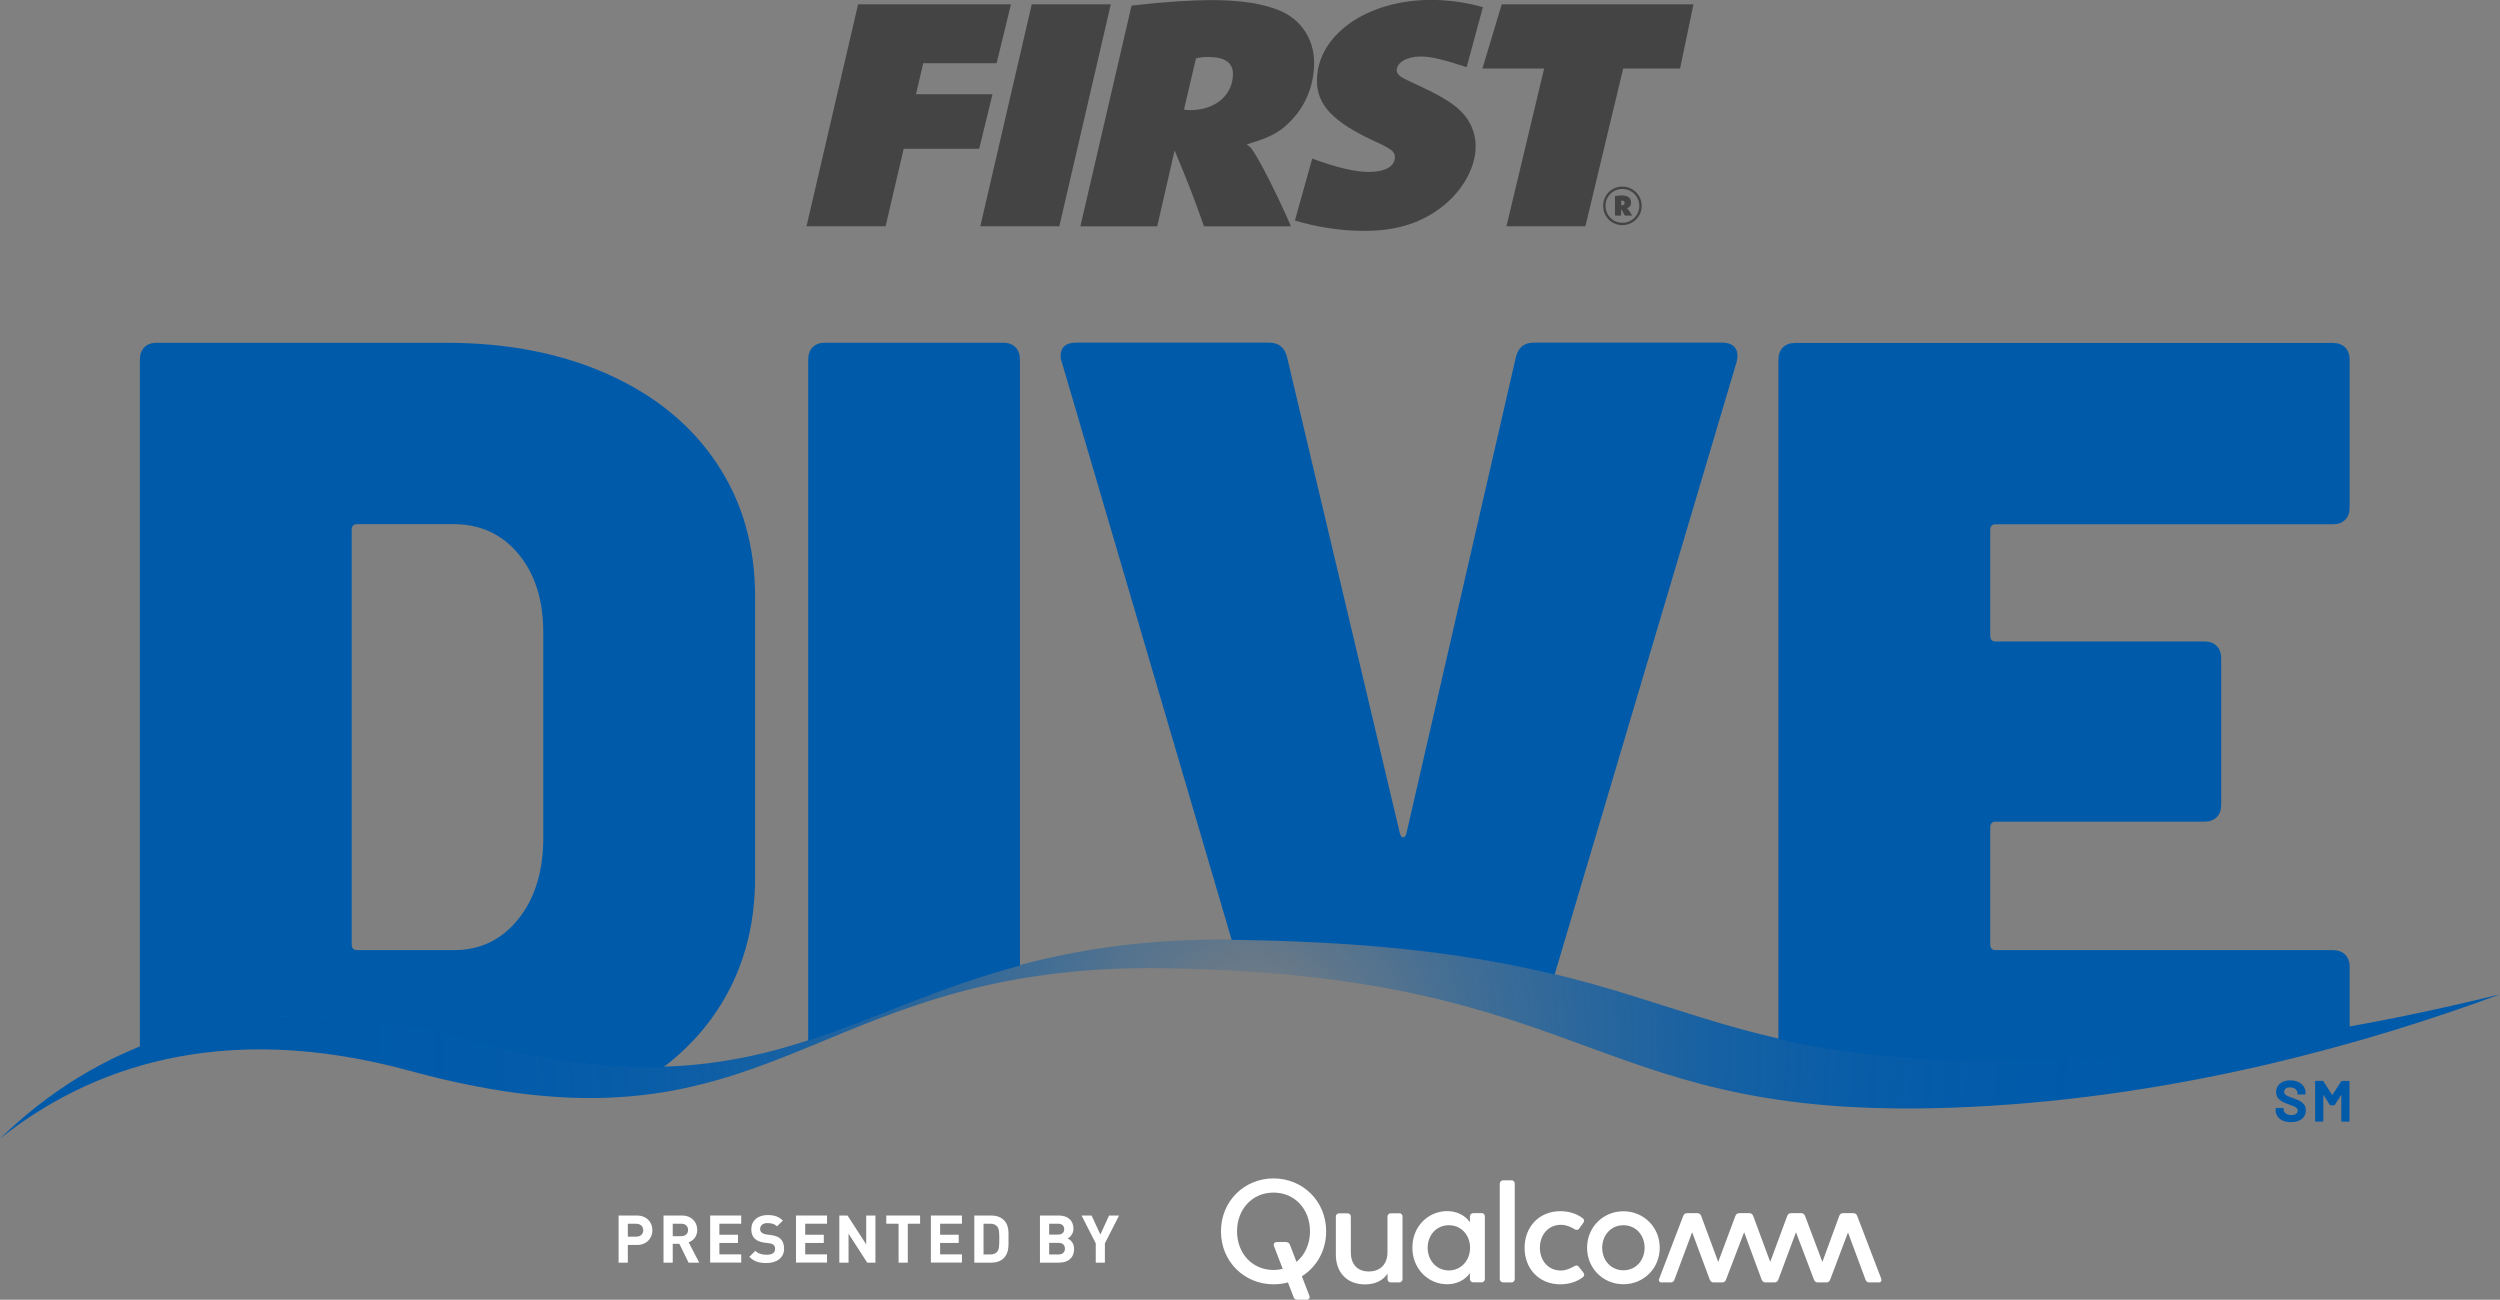 <?xml version="1.0" encoding="UTF-8"?>
<svg id="Layer_1" data-name="Layer 1" xmlns="http://www.w3.org/2000/svg" xmlns:xlink="http://www.w3.org/1999/xlink" viewBox="0 0 317.25 164.94">
  <rect x="0" y="0" width="317.25" height="164.94" fill="#808080" stroke="none"/>
  <defs>
    <style>
      .cls-1 {
        fill: #444;
      }

      .cls-2 {
        fill: #005aaa;
      }

      .cls-3 {
        fill: url(#radial-gradient);
      }

      .cls-4 {
        fill: #fff;
      }
    </style>
    <radialGradient id="radial-gradient" cx="158.62" cy="131.85" fx="158.62" fy="131.85" r="112.52" gradientUnits="userSpaceOnUse">
      <stop offset="0" stop-color="#005aaa" stop-opacity="0"/>
      <stop offset=".12" stop-color="#005aaa" stop-opacity=".26"/>
      <stop offset=".25" stop-color="#005aaa" stop-opacity=".49"/>
      <stop offset=".38" stop-color="#005aaa" stop-opacity=".67"/>
      <stop offset=".52" stop-color="#005aaa" stop-opacity=".82"/>
      <stop offset=".66" stop-color="#005aaa" stop-opacity=".92"/>
      <stop offset=".82" stop-color="#005aaa" stop-opacity=".98"/>
      <stop offset="1" stop-color="#005aaa"/>
    </radialGradient>
  </defs>
  <g>
    <polygon class="cls-1" points="108.89 .55 128.29 .55 126.47 8.02 117.16 8.02 116.24 11.95 125.95 11.95 124.26 18.88 114.68 18.88 112.38 28.71 102.35 28.71 108.89 .55"/>
    <polygon class="cls-1" points="130.93 .55 140.96 .55 134.43 28.71 124.4 28.71 130.93 .55"/>
    <path class="cls-1" d="M150.99,13.98c3.22,0,5.47-1.9,5.47-4.6,0-1.44-1.06-2.15-3.13-2.15-.6,0-.92.04-1.56.17l-1.52,6.5c.32.04.37.08.74.08M143.58.72l.64-.08c3.22-.38,7.22-.63,9.43-.63,3.68,0,6.53.42,8.69,1.31,2.76,1.14,4.42,3.63,4.42,6.63,0,2.57-.87,5.02-2.53,6.92-1.43,1.65-2.71,2.45-5.38,3.25l-.64.21c.28.21.37.3.51.42.78.89,3.13,5.45,5.11,9.97h-11.04c-1.43-4.01-1.84-5.07-3.73-9.63l-2.21,9.63h-9.75l6.49-28Z"/>
    <polygon class="cls-1" points="190.57 .55 214.9 .55 213.2 8.7 205.98 8.7 201.19 28.71 191.17 28.71 195.95 8.7 188.12 8.7 190.57 .55"/>
    <path class="cls-1" d="M205.82,26.05c.22,0,.34-.1.34-.3s-.11-.29-.33-.29c-.05,0-.06,0-.1,0v.58s.06,0,.09,0M204.94,24.87c.12,0,.14-.02.39-.04.25-.02.35-.03.45-.03.8,0,1.2.31,1.2.91,0,.36-.15.58-.47.7h-.04s.04.04.05.06c.09.08.37.5.6.89h-.92c-.19-.35-.25-.44-.48-.84v.84h-.78v-2.49ZM205.88,28.27c1.19,0,2.15-.96,2.15-2.14s-.95-2.15-2.15-2.15-2.14.95-2.14,2.14.95,2.15,2.14,2.15M205.88,23.68c1.35,0,2.45,1.09,2.45,2.44s-1.09,2.45-2.45,2.45-2.44-1.07-2.44-2.45,1.08-2.44,2.44-2.44"/>
    <path class="cls-1" d="M184.97,13.72c-1.15-.93-2.35-1.65-4.78-2.79l-1.98-.93c-.64-.34-.97-.68-.97-1.06,0-1.01,1.29-1.77,3.04-1.77,1.31,0,2.87.38,5.84,1.35l2.06-7.62c-2.23-.61-4.4-.91-6.57-.91-8.19,0-14.49,4.48-14.49,10.26,0,3.04,2.02,5.19,7.08,7.56,2.39,1.1,2.81,1.39,2.81,2.15,0,1.14-1.24,1.86-3.27,1.86-1.79,0-4.09-.55-7.22-1.69h0s-2.2,7.86-2.2,7.86c2.82.84,5.9,1.31,8.78,1.31,3.91,0,6.9-.89,9.47-2.74,2.85-2.03,4.69-5.15,4.69-7.98,0-1.9-.83-3.63-2.3-4.86"/>
  </g>
  <g>
    <g>
      <path class="cls-4" d="M80.82,157.98h-1.15v2.25h-1.17v-5.98h2.32c1.24,0,1.97.85,1.97,1.87s-.74,1.87-1.97,1.87ZM80.76,155.29h-1.09v1.64h1.09c.53,0,.87-.33.87-.81s-.34-.82-.87-.82Z"/>
      <path class="cls-4" d="M87.38,160.23l-1.17-2.39h-.84v2.39h-1.17v-5.98h2.34c1.22,0,1.94.83,1.94,1.83,0,.84-.51,1.36-1.09,1.57l1.34,2.58h-1.35ZM86.47,155.29h-1.1v1.58h1.1c.51,0,.85-.33.85-.79s-.34-.79-.85-.79Z"/>
      <path class="cls-4" d="M90.12,160.23v-5.98h3.94v1.04h-2.77v1.4h2.36v1.04h-2.36v1.45h2.77v1.04h-3.94Z"/>
      <path class="cls-4" d="M97.27,160.28c-.91,0-1.6-.19-2.18-.79l.76-.76c.38.38.89.5,1.45.5.69,0,1.06-.26,1.06-.74,0-.21-.06-.39-.18-.5-.12-.11-.25-.17-.53-.21l-.72-.1c-.51-.08-.89-.24-1.16-.5-.29-.29-.43-.67-.43-1.18,0-1.07.79-1.81,2.08-1.81.82,0,1.42.2,1.93.7l-.74.73c-.38-.36-.83-.41-1.23-.41-.62,0-.92.34-.92.76,0,.15.05.31.18.43.12.11.31.2.55.24l.71.1c.55.08.89.23,1.14.46.32.3.46.74.46,1.27,0,1.16-.97,1.81-2.22,1.81Z"/>
      <path class="cls-4" d="M101.01,160.23v-5.98h3.94v1.04h-2.77v1.4h2.36v1.04h-2.36v1.45h2.77v1.04h-3.94Z"/>
      <path class="cls-4" d="M110.05,160.23l-2.37-3.67v3.67h-1.17v-5.98h1.04l2.37,3.66v-3.66h1.17v5.98h-1.04Z"/>
      <path class="cls-4" d="M115.2,155.29v4.94h-1.17v-4.94h-1.56v-1.04h4.29v1.04h-1.56Z"/>
      <path class="cls-4" d="M118.13,160.23v-5.98h3.94v1.04h-2.77v1.4h2.36v1.04h-2.36v1.45h2.77v1.04h-3.94Z"/>
      <path class="cls-4" d="M127.38,159.66c-.39.39-.96.57-1.58.57h-2.16v-5.98h2.16c.62,0,1.18.18,1.58.57.67.67.6,1.5.6,2.39s.07,1.77-.6,2.44ZM126.56,155.66c-.2-.24-.47-.37-.87-.37h-.88v3.9h.88c.4,0,.67-.13.87-.37.22-.27.25-.7.25-1.6s-.03-1.29-.25-1.55Z"/>
      <path class="cls-4" d="M134.47,160.23h-2.5v-5.98h2.4c1.17,0,1.85.66,1.85,1.68,0,.66-.44,1.09-.74,1.23.36.17.82.55.82,1.34,0,1.12-.76,1.72-1.83,1.72ZM134.28,155.29h-1.14v1.38h1.14c.5,0,.77-.28.77-.69s-.28-.69-.77-.69ZM134.36,157.72h-1.22v1.47h1.22c.53,0,.78-.34.78-.74s-.25-.73-.78-.73Z"/>
      <path class="cls-4" d="M140.21,157.78v2.45h-1.16v-2.45l-1.8-3.53h1.27l1.12,2.41,1.1-2.41h1.27l-1.8,3.53Z"/>
    </g>
    <path class="cls-4" d="M177.56,153.95c.22,0,.42.18.42.42v7.97c0,.22-.2.4-.42.4h-1.08c-.2,0-.4-.16-.4-.38v-.73c-.55.81-1.48,1.36-2.86,1.36-2.29,0-3.7-1.52-3.7-3.77v-4.85c0-.22.2-.4.42-.4h1.08c.22,0,.4.18.4.4v4.54c0,1.46.77,2.44,2.29,2.44s2.36-1.01,2.36-2.42v-4.56c0-.22.2-.4.4-.4h1.08M161.62,149.54c-3.7,0-6.68,2.87-6.68,6.72s2.98,6.72,6.68,6.72c.63,0,1.24-.09,1.82-.24l.72,1.87c.07.2.22.33.49.33h1.15c.27,0,.48-.18.35-.53l-.94-2.45c1.85-1.17,3.08-3.23,3.08-5.7,0-3.85-2.98-6.72-6.68-6.72M164.53,160.15l-.84-2.19c-.07-.18-.22-.35-.55-.35h-1.1c-.27,0-.49.18-.37.53l1.11,2.88c-.37.09-.76.14-1.17.14-2.71,0-4.63-2.12-4.63-4.91s1.92-4.91,4.63-4.91,4.63,2.12,4.63,4.91c0,1.62-.65,3.01-1.72,3.89M238.72,162.3c.09.22-.02.44-.29.44h-1.21c-.22,0-.4-.11-.48-.33l-2.23-6.01-2.27,6.01c-.09.24-.26.33-.48.33h-1.08c-.22,0-.38-.09-.48-.33l-2.29-6.04-2.25,6.04c-.09.22-.26.33-.48.33h-1.14c-.22,0-.38-.11-.48-.33l-2.23-6.04-2.31,6.04c-.09.24-.26.33-.48.33h-1.08c-.22,0-.38-.09-.48-.33l-2.25-6.04-2.25,6.04c-.07.22-.26.33-.48.33h-1.17c-.27,0-.38-.22-.29-.44l3.06-8c.09-.24.26-.35.48-.35h1.32c.22,0,.38.11.48.35l2.16,5.84,2.18-5.84c.09-.24.26-.35.48-.35h1.3c.22,0,.38.11.48.35l2.16,5.84,2.16-5.84c.09-.24.26-.35.48-.35h1.3c.22,0,.38.11.48.35l2.2,5.84,2.14-5.84c.09-.24.26-.35.48-.35h1.32c.22,0,.38.11.48.35l3.06,8M188.03,153.95h-1.08c-.22,0-.42.18-.42.42v.73c-.55-.82-1.61-1.41-2.87-1.41-2.38,0-4.43,1.89-4.43,4.63s2.05,4.65,4.41,4.65c1.28,0,2.33-.59,2.89-1.41v.77c0,.22.2.4.42.4h1.08c.22,0,.4-.18.4-.4v-7.97c0-.24-.18-.42-.4-.42M183.86,161.22c-1.57,0-2.69-1.28-2.69-2.88s1.12-2.86,2.69-2.86,2.69,1.25,2.69,2.86-1.14,2.88-2.69,2.88M200.92,161.5c.24.29.04.51-.09.6-.75.57-1.74.88-2.82.88-2.73,0-4.54-2-4.54-4.63s1.81-4.65,4.54-4.65c1.08,0,2.07.31,2.82.88.13.09.31.29.09.6l-.51.71c-.2.27-.44.2-.64.07-.48-.29-1.04-.53-1.7-.53-1.59,0-2.66,1.28-2.66,2.91s1.06,2.89,2.66,2.89c.66,0,1.19-.26,1.67-.53.2-.11.42-.2.64.09l.55.7ZM206.01,153.71c-2.56,0-4.61,2.01-4.61,4.63s2.05,4.63,4.61,4.63,4.61-2,4.61-4.63-2.05-4.63-4.61-4.63M206.01,161.2c-1.57,0-2.69-1.26-2.69-2.86s1.12-2.86,2.69-2.86,2.69,1.25,2.69,2.86-1.12,2.86-2.69,2.86M191.82,149.78c.24,0,.4.2.4.42v12.12c0,.22-.16.42-.4.42h-1.08c-.22,0-.42-.2-.42-.42v-12.12c0-.22.2-.42.42-.42h1.08"/>
  </g>
  <g>
    <path class="cls-2" d="M260.92,134.44c13.11-.46,25.72-2.03,37.25-4.11v-7.62c0-.67-.19-1.19-.57-1.57-.38-.38-.91-.57-1.57-.57h-42.76c-.48,0-.71-.24-.71-.71v-14.87c0-.48.24-.72.71-.72h26.46c.67,0,1.19-.19,1.57-.57s.57-.9.57-1.57v-18.59c0-.67-.19-1.19-.57-1.57-.38-.38-.91-.57-1.57-.57h-26.46c-.48,0-.71-.24-.71-.71v-13.44c0-.48.24-.72.71-.72h42.76c.67,0,1.19-.19,1.57-.57s.57-.9.57-1.57v-18.73c0-.67-.19-1.19-.57-1.57-.38-.38-.91-.57-1.57-.57h-68.21c-.67,0-1.19.19-1.57.57-.38.38-.57.91-.57,1.57v86.21c8.62,1.95,19.1,3.17,35.25,2.6Z"/>
    <path class="cls-2" d="M156.29,119.28c.34,0,.68,0,1.02,0,18.48.28,30.51,2.1,39.97,4.39l23.1-77.76c.19-.76.12-1.36-.21-1.79-.33-.43-.88-.64-1.64-.64h-23.88c-1.24,0-2,.62-2.29,1.86l-13.87,60.35c-.1.38-.24.57-.43.57s-.33-.19-.43-.57l-14.3-60.35c-.29-1.24-1.05-1.86-2.29-1.86h-24.45c-1.34,0-2,.57-2,1.72,0,.29.05.52.14.71l21.57,73.37Z"/>
    <path class="cls-2" d="M129.43,122.53V45.63c0-.67-.19-1.19-.57-1.57-.38-.38-.91-.57-1.57-.57h-22.59c-.67,0-1.19.19-1.57.57-.38.38-.57.91-.57,1.57v86.44c8.6-2.81,16.52-6.77,26.88-9.54Z"/>
    <path class="cls-2" d="M57.8,131.74c10.67,2.91,19.15,3.9,26.4,3.68,2.68-2.03,4.94-4.4,6.76-7.13,3.24-4.86,4.86-10.49,4.86-16.87v-35.75c0-6.39-1.62-12.01-4.86-16.87-3.24-4.86-7.84-8.63-13.8-11.3-5.96-2.67-12.8-4-20.52-4H19.89c-.67,0-1.19.19-1.57.57-.38.38-.57.91-.57,1.57v87.23c10.34-4.17,23.53-5.63,40.05-1.12ZM44.63,67.23c0-.48.24-.72.71-.72h12.16c3.43,0,6.2,1.26,8.29,3.79,2.1,2.53,3.15,5.84,3.15,9.94v26.6c-.1,4.1-1.19,7.41-3.29,9.94-2.1,2.53-4.77,3.79-8.01,3.79h-12.3c-.48,0-.71-.24-.71-.71v-52.62Z"/>
    <path class="cls-3" d="M51.98,135.88c46.59,12.71,49.88-13.71,95.72-13.01,55.91.85,53.68,19.99,102.49,17.59,26.78-1.31,50.76-8.24,67.06-14.28-15.94,3.94-35.51,7.46-56.33,8.2-51.17,1.8-45.49-14.27-103.61-15.15-47.65-.72-51.08,25.66-99.51,12.45-28.13-7.67-46.59,1.92-57.8,12.81,10.99-8.75,27.76-15.22,51.98-8.61Z"/>
    <path class="cls-2" d="M289.7,142.21c-.3-.13-.52-.31-.68-.54s-.24-.51-.24-.82v-.16s0-.05.03-.06c.02-.02.04-.03.06-.03h.84s.05,0,.06.03c.02.02.03.04.03.06v.11c0,.2.09.36.27.5.18.14.43.2.74.2.26,0,.45-.06.58-.17.13-.11.19-.25.19-.41,0-.12-.04-.22-.12-.3-.08-.08-.19-.15-.32-.21s-.35-.15-.65-.25c-.33-.11-.61-.23-.84-.35-.23-.12-.42-.28-.58-.48-.16-.2-.23-.46-.23-.76s.08-.55.23-.78c.15-.22.36-.39.63-.51.27-.12.58-.18.94-.18.37,0,.71.07,1,.2s.52.32.69.56c.16.24.25.52.25.83v.11s0,.05-.03.06c-.02.02-.04.03-.06.03h-.85s-.05,0-.06-.03c-.02-.02-.03-.04-.03-.06v-.06c0-.21-.08-.38-.25-.53-.17-.15-.4-.22-.7-.22-.23,0-.41.05-.54.15-.13.1-.2.23-.2.41,0,.12.04.23.11.31.08.08.19.16.34.23.15.07.38.16.7.27.35.13.62.24.82.34.2.1.38.25.54.44s.24.45.24.76c0,.46-.17.83-.51,1.1-.34.27-.8.4-1.38.4-.39,0-.74-.06-1.03-.19Z"/>
    <path class="cls-2" d="M297.2,137.17h.86s.05,0,.06.03c.02.02.03.04.03.06v4.99s0,.05-.03.06c-.02.02-.04.03-.06.03h-.86s-.05,0-.06-.03c-.02-.02-.03-.04-.03-.06v-3.26s0-.03-.01-.03-.02,0-.03.02l-.78,1.23s-.06.06-.1.06h-.44s-.08-.02-.1-.06l-.78-1.23s-.02-.02-.03-.02c-.01,0-.01.01-.01.03v3.25s0,.05-.03.06c-.02.02-.04.03-.06.03h-.86s-.05,0-.06-.03c-.02-.02-.03-.04-.03-.06v-4.99s0-.05.03-.06c.02-.02.04-.03.06-.03h.86s.08.02.1.06l1.11,1.72s.03.03.04,0l1.11-1.72s.06-.06.1-.06Z"/>
  </g>
</svg>